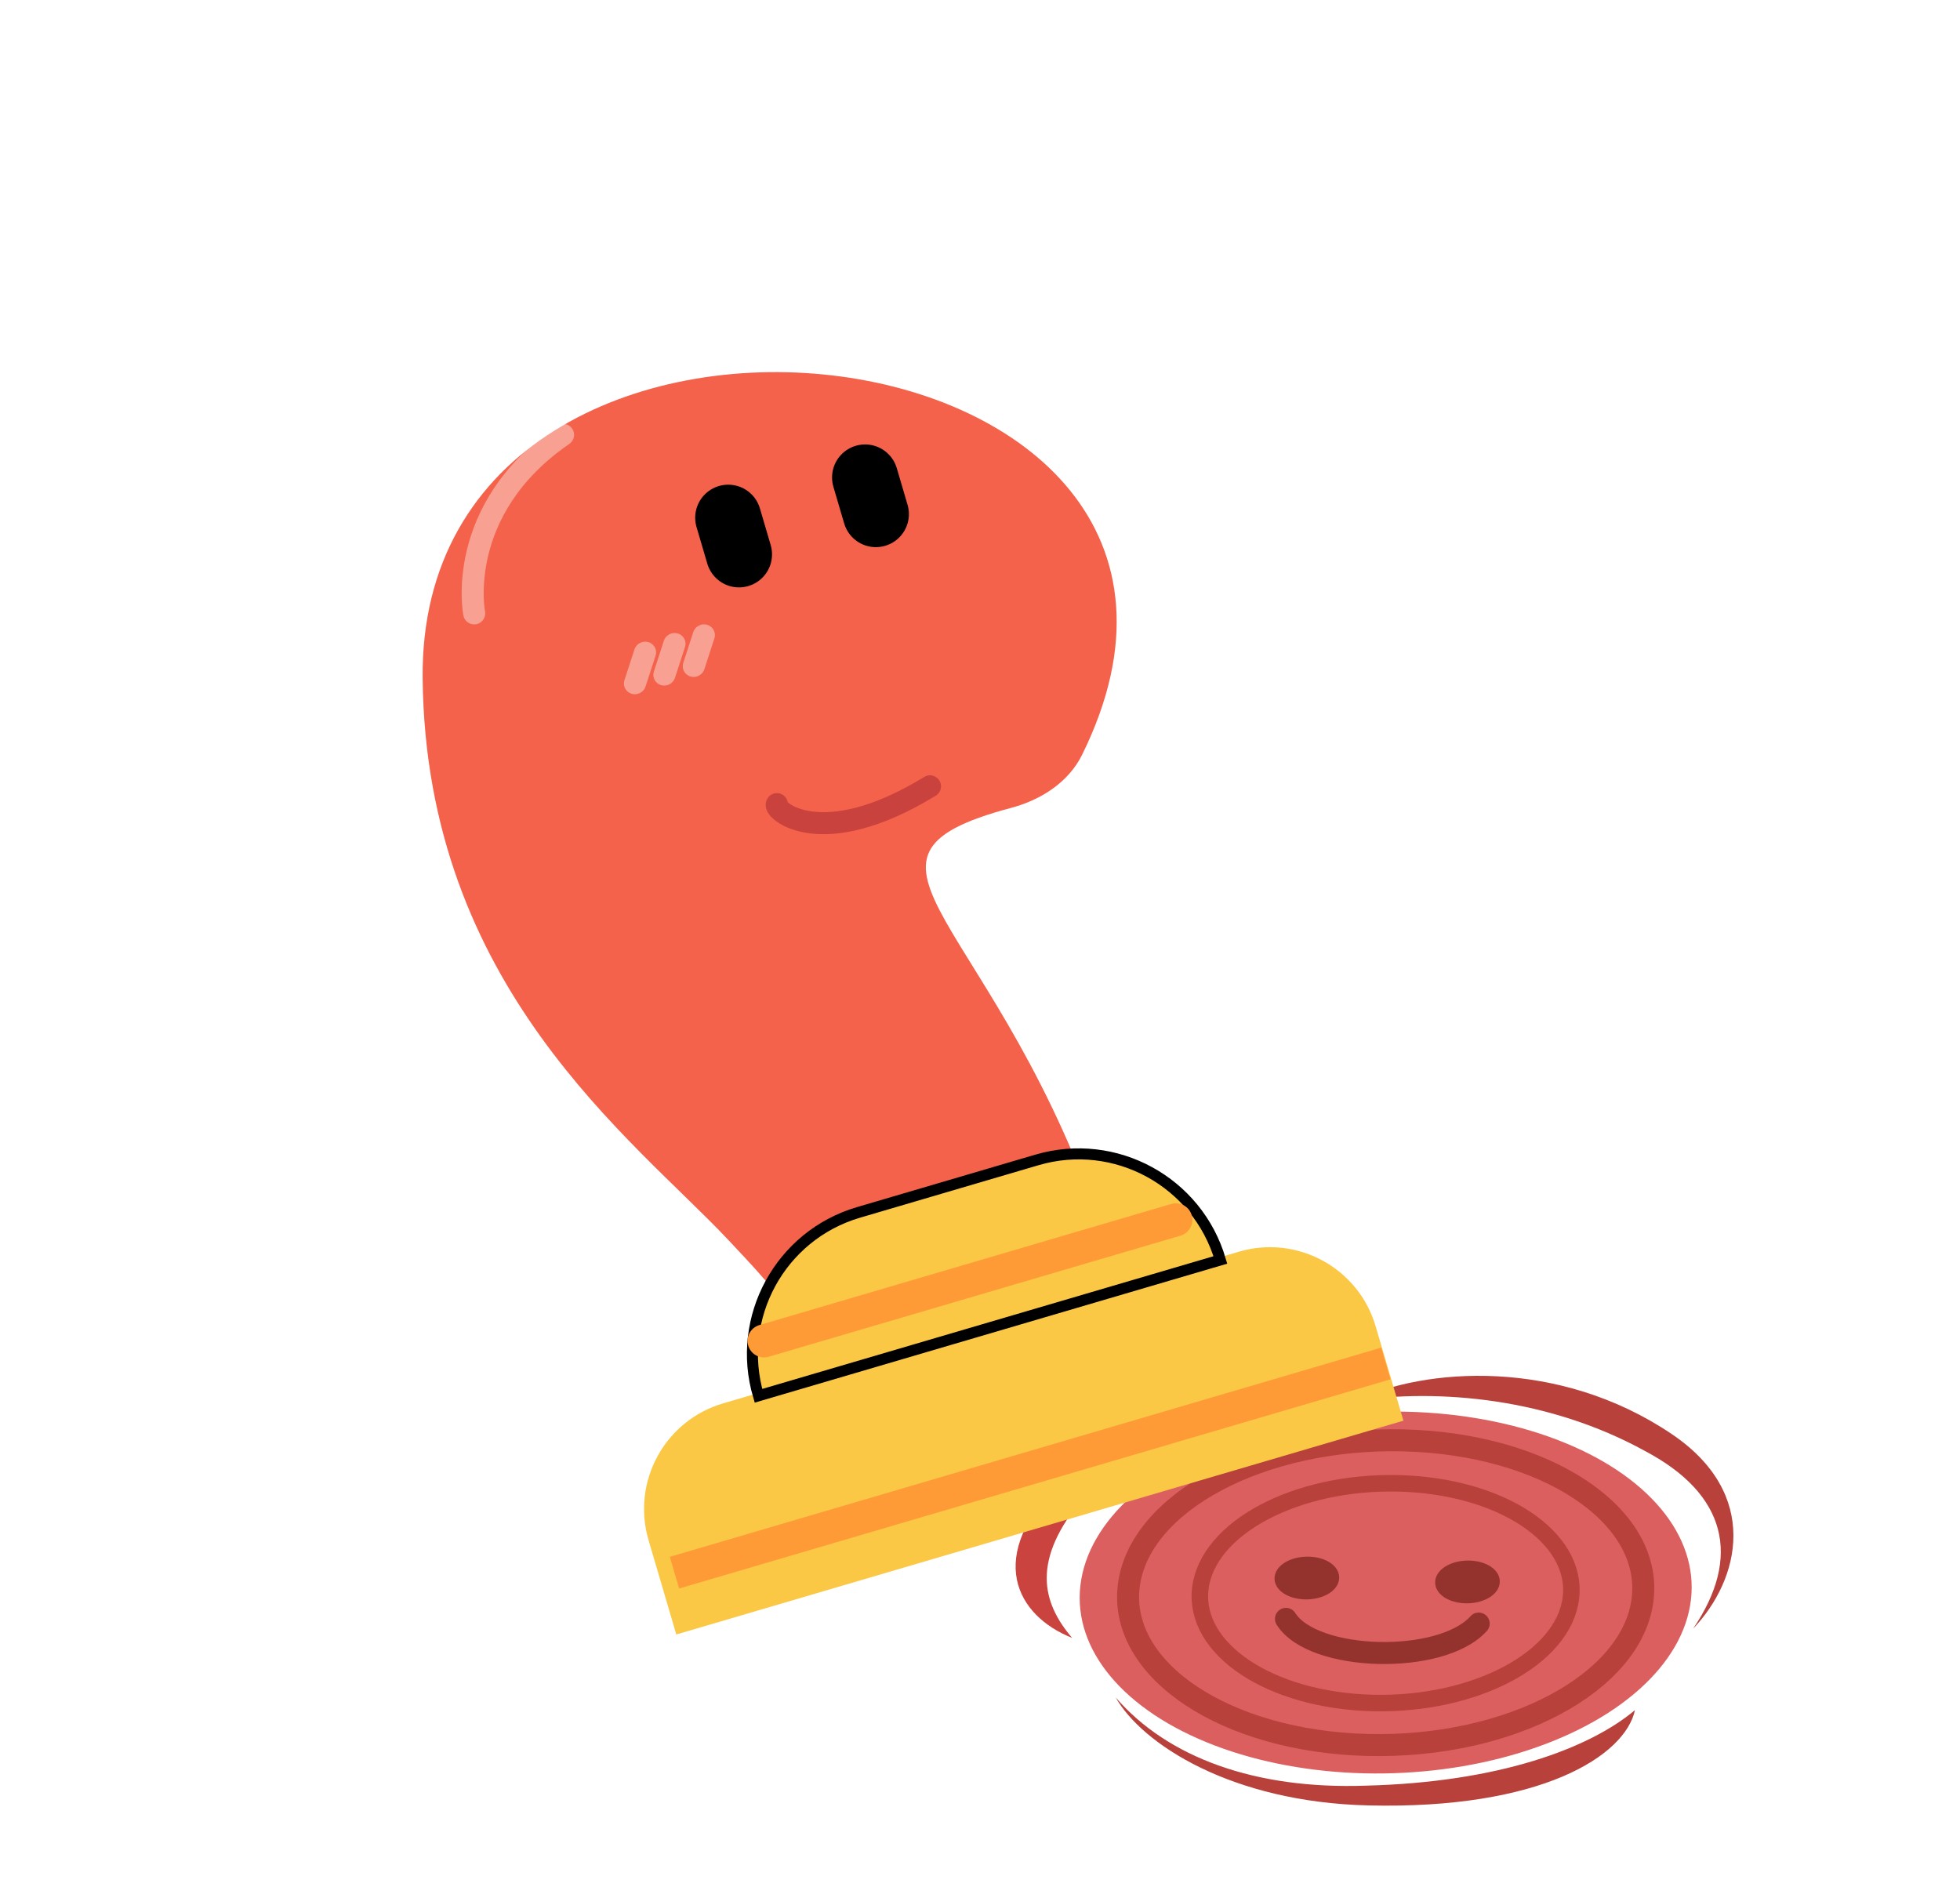 <svg width="178" height="172" viewBox="0 0 178 172" fill="none" xmlns="http://www.w3.org/2000/svg">
<g filter="url(#filter0_d_229_3012)">
<ellipse cx="27.722" cy="16.537" rx="27.722" ry="16.537" transform="matrix(1 0.024 -0.117 0.993 100.055 123.552)" fill="#D53F3F" fill-opacity="0.83"/>
<path d="M148.483 151.317C144.341 154.796 136.097 157.876 124.03 158.179C114.031 158.531 106.071 155.653 101.321 150.168C103.729 154.403 111.823 159.671 124.234 159.973C139.955 160.357 147.581 155.472 148.483 151.317Z" fill="#B8413B"/>
<path d="M124.22 154.483C137.109 154.797 148.284 148.859 149.18 141.22C150.076 133.582 140.354 127.135 127.465 126.82C114.576 126.506 103.401 132.444 102.505 140.083C101.609 147.721 111.331 154.168 124.22 154.483Z" stroke="#B8413B" stroke-width="2"/>
<path d="M124.667 150.67C133.962 150.897 142.021 146.615 142.667 141.106C143.313 135.597 136.302 130.948 127.007 130.722C117.712 130.495 109.653 134.777 109.007 140.286C108.361 145.794 115.372 150.444 124.667 150.67Z" stroke="#B8413B" stroke-width="1.5"/>
<path d="M118.853 137.88C120.196 137.913 121.208 138.584 121.115 139.38C121.022 140.176 119.858 140.795 118.515 140.762C117.173 140.729 116.16 140.057 116.253 139.261C116.347 138.466 117.511 137.848 118.853 137.88Z" fill="#94332E"/>
<path d="M118.853 137.88C120.196 137.913 121.208 138.584 121.115 139.38C121.022 140.176 119.858 140.795 118.515 140.762C117.173 140.729 116.16 140.057 116.253 139.261C116.347 138.466 117.511 137.848 118.853 137.88Z" stroke="#94332E"/>
<path d="M133.439 138.236C134.782 138.269 135.794 138.94 135.701 139.736C135.608 140.531 134.444 141.15 133.101 141.118C131.759 141.085 130.746 140.413 130.839 139.617C130.933 138.822 132.097 138.203 133.439 138.236Z" fill="#94332E"/>
<path d="M133.439 138.236C134.782 138.269 135.794 138.94 135.701 139.736C135.608 140.531 134.444 141.15 133.101 141.118C131.759 141.085 130.746 140.413 130.839 139.617C130.933 138.822 132.097 138.203 133.439 138.236Z" stroke="#94332E"/>
<path d="M116.786 143.031C119.253 146.945 130.921 147.229 134.289 143.458" stroke="#94332E" stroke-width="2" stroke-linecap="round"/>
<path d="M123.009 123.236C130.735 122.094 140.717 122.999 149.422 127.801C156.778 131.696 158.198 137.409 153.755 143.933C158.049 139.423 159.893 131.678 151.802 126.232C141.553 119.333 129.461 120.179 123.009 123.236Z" fill="#B8413B"/>
<path d="M97.363 144.758C94.621 141.531 93.617 137.702 98.405 132.006C102.24 127.249 109.938 123.506 119.106 123.377C112.569 122.894 102.247 124.652 96.525 130.279C89.277 137.406 92.352 142.775 97.363 144.758Z" fill="#CA433E"/>
</g>
<g filter="url(#filter1_d_229_3012)">
<path d="M58.897 135.874C57.339 130.575 60.371 125.017 65.669 123.459L112.516 109.682C117.814 108.124 123.373 111.156 124.931 116.455L127.453 125.03L61.419 144.449L58.897 135.874Z" fill="#FBC846"/>
</g>
<g filter="url(#filter2_d_229_3012)">
<path fill-rule="evenodd" clip-rule="evenodd" d="M69.927 117.542C70.376 117.41 70.729 117.251 70.993 117.065C70.728 117.252 70.38 117.409 69.927 117.542ZM100.372 108.598C100.982 108.419 101.601 108.079 102.1 107.713C103.575 106.634 101.503 107.176 100.372 108.598Z" fill="#F4624B"/>
<path d="M69.927 117.542C70.376 117.41 70.729 117.251 70.993 117.065C72.855 115.756 70.344 113.085 66.123 108.596C57.529 99.455 38.666 85.682 38.383 57.607C37.955 15.094 118.042 24.444 98.274 64.549C97.046 67.04 94.551 68.647 91.829 69.373C74.28 74.049 90.692 79.174 100.372 108.598L69.927 117.542Z" fill="#F4624B"/>
</g>
<line x1="66.134" y1="47.02" x2="67.113" y2="50.348" stroke="black" stroke-width="6" stroke-linecap="round"/>
<line x1="78.564" y1="43.365" x2="79.543" y2="46.693" stroke="black" stroke-width="6" stroke-linecap="round"/>
<path d="M94.176 105.347C101.284 103.257 108.741 107.325 110.831 114.433L68.88 126.77C66.79 119.662 70.858 112.205 77.965 110.115L94.176 105.347Z" fill="#FBC846"/>
<path d="M94.176 105.347C101.284 103.257 108.741 107.325 110.831 114.433L68.88 126.77C66.79 119.662 70.858 112.205 77.965 110.115L94.176 105.347Z" stroke="black"/>
<line x1="1" y1="-1" x2="3.93" y2="-1" transform="matrix(-0.309 0.951 -0.958 -0.286 57.927 58.035)" stroke="white" stroke-opacity="0.4" stroke-width="2" stroke-linecap="round"/>
<path d="M51.134 39.494C41.213 46.325 43.065 55.71 43.065 55.71" stroke="white" stroke-opacity="0.4" stroke-width="2" stroke-linecap="round"/>
<line x1="1" y1="-1" x2="3.93" y2="-1" transform="matrix(-0.309 0.951 -0.958 -0.286 60.598 57.249)" stroke="white" stroke-opacity="0.4" stroke-width="2" stroke-linecap="round"/>
<line x1="1" y1="-1" x2="3.93" y2="-1" transform="matrix(-0.309 0.951 -0.958 -0.286 63.268 56.464)" stroke="white" stroke-opacity="0.4" stroke-width="2" stroke-linecap="round"/>
<line x1="69.388" y1="121.786" x2="106.785" y2="110.788" stroke="#FF9B37" stroke-width="3" stroke-linecap="round"/>
<line x1="61.252" y1="142.835" x2="125.861" y2="123.835" stroke="#FF9B37" stroke-width="3"/>
<path d="M84.459 71.416C74.493 77.514 70.187 73.515 70.555 73.032" stroke="#BE3A3A" stroke-opacity="0.77" stroke-width="2" stroke-linecap="round"/>
<defs>
<filter id="filter0_d_229_3012" x="69.707" y="111.804" width="112" height="68" filterUnits="userSpaceOnUse" color-interpolation-filters="sRGB">
<feFlood flood-opacity="0" result="BackgroundImageFix"/>
<feColorMatrix in="SourceAlpha" type="matrix" values="0 0 0 0 0 0 0 0 0 0 0 0 0 0 0 0 0 0 127 0" result="hardAlpha"/>
<feOffset dy="4"/>
<feGaussianBlur stdDeviation="2"/>
<feComposite in2="hardAlpha" operator="out"/>
<feColorMatrix type="matrix" values="0 0 0 0 0 0 0 0 0 0 0 0 0 0 0 0 0 0 0.25 0"/>
<feBlend mode="normal" in2="BackgroundImageFix" result="effect1_dropShadow_229_3012"/>
<feBlend mode="normal" in="SourceGraphic" in2="effect1_dropShadow_229_3012" result="shape"/>
</filter>
<filter id="filter1_d_229_3012" x="54.488" y="109.274" width="76.964" height="43.176" filterUnits="userSpaceOnUse" color-interpolation-filters="sRGB">
<feFlood flood-opacity="0" result="BackgroundImageFix"/>
<feColorMatrix in="SourceAlpha" type="matrix" values="0 0 0 0 0 0 0 0 0 0 0 0 0 0 0 0 0 0 127 0" result="hardAlpha"/>
<feOffset dy="4"/>
<feGaussianBlur stdDeviation="2"/>
<feComposite in2="hardAlpha" operator="out"/>
<feColorMatrix type="matrix" values="0 0 0 0 0 0 0 0 0 0 0 0 0 0 0 0 0 0 0.25 0"/>
<feBlend mode="normal" in2="BackgroundImageFix" result="effect1_dropShadow_229_3012"/>
<feBlend mode="normal" in="SourceGraphic" in2="effect1_dropShadow_229_3012" result="shape"/>
</filter>
<filter id="filter2_d_229_3012" x="34.381" y="29.797" width="72.23" height="95.745" filterUnits="userSpaceOnUse" color-interpolation-filters="sRGB">
<feFlood flood-opacity="0" result="BackgroundImageFix"/>
<feColorMatrix in="SourceAlpha" type="matrix" values="0 0 0 0 0 0 0 0 0 0 0 0 0 0 0 0 0 0 127 0" result="hardAlpha"/>
<feOffset dy="4"/>
<feGaussianBlur stdDeviation="2"/>
<feComposite in2="hardAlpha" operator="out"/>
<feColorMatrix type="matrix" values="0 0 0 0 0 0 0 0 0 0 0 0 0 0 0 0 0 0 0.25 0"/>
<feBlend mode="normal" in2="BackgroundImageFix" result="effect1_dropShadow_229_3012"/>
<feBlend mode="normal" in="SourceGraphic" in2="effect1_dropShadow_229_3012" result="shape"/>
</filter>
</defs>
</svg>
